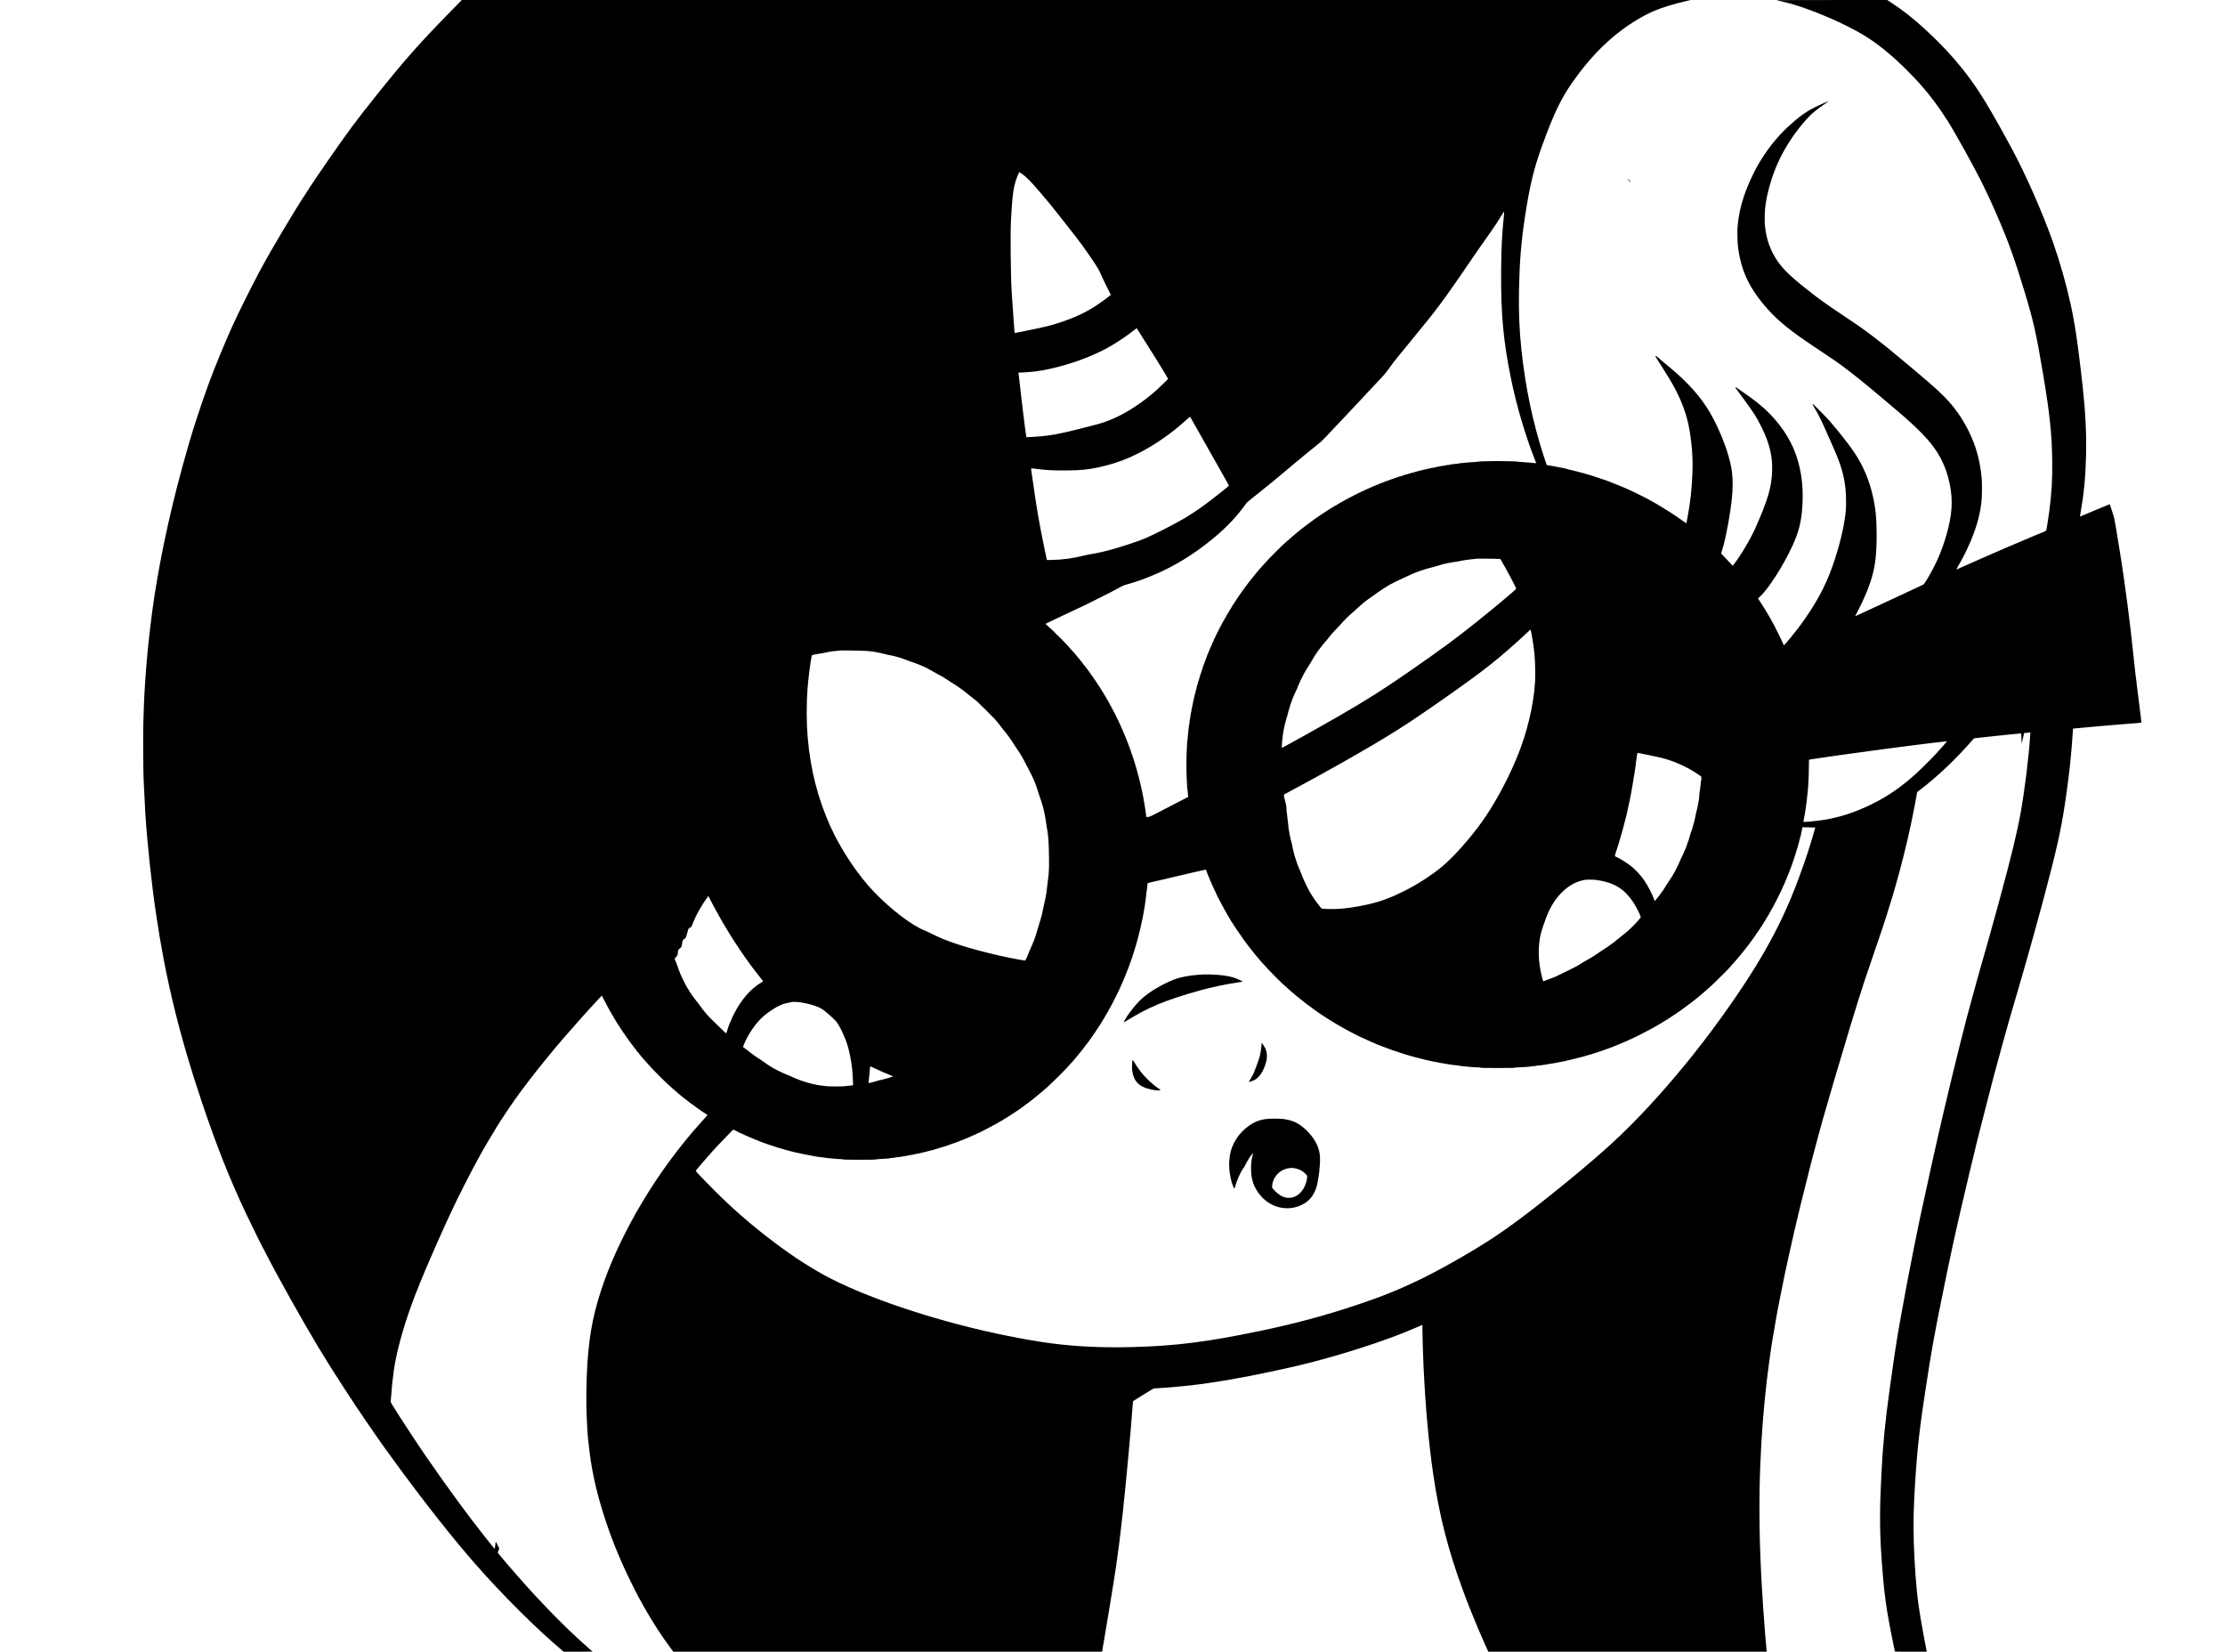 <?xml version="1.0" standalone="no"?>
<!DOCTYPE svg PUBLIC "-//W3C//DTD SVG 20010904//EN"
 "http://www.w3.org/TR/2001/REC-SVG-20010904/DTD/svg10.dtd">
<svg version="1.0" xmlns="http://www.w3.org/2000/svg"
 width="9700pt" height="7200pt" viewBox="0 0 9700 7200"
 preserveAspectRatio="xMidYMid meet">
<g transform="translate(0,7200) scale(0.1,-0.1)"
fill="#000000" stroke="none">
<path d="M19719 71578 c-1443 -1475 -2036 -2143 -3292 -3711 -889 -1109 -1260
-1609 -2138 -2877 -628 -906 -1040 -1533 -1479 -2250 -303 -495 -765 -1273
-1010 -1700 -390 -683 -654 -1179 -1079 -2030 -501 -1004 -712 -1469 -1134
-2490 -416 -1009 -677 -1726 -1086 -2990 -308 -951 -760 -2597 -1016 -3695
-250 -1073 -419 -1877 -554 -2645 -28 -157 -60 -334 -70 -395 -20 -110 -97
-574 -126 -757 -123 -783 -285 -2166 -350 -2993 -83 -1058 -104 -1461 -136
-2526 -14 -457 -7 -2082 11 -2489 16 -386 58 -1215 75 -1480 88 -1366 278
-3137 475 -4430 11 -74 25 -166 31 -205 65 -455 168 -1059 295 -1734 302
-1597 724 -3267 1254 -4956 15 -49 65 -209 111 -355 46 -146 172 -530 280
-855 640 -1917 1227 -3400 1947 -4920 258 -545 746 -1530 782 -1580 4 -5 38
-71 76 -145 450 -891 1609 -2964 2267 -4055 124 -207 431 -704 520 -845 23
-36 99 -157 171 -270 147 -233 287 -451 422 -657 51 -78 125 -192 166 -255
417 -646 1113 -1667 1648 -2418 353 -495 1202 -1644 1516 -2050 27 -36 104
-135 169 -220 1601 -2084 2734 -3387 4256 -4895 445 -441 652 -638 989 -945
328 -299 381 -346 634 -563 l229 -197 628 0 c346 0 629 2 629 4 0 2 -84 77
-187 167 -809 708 -1763 1661 -2684 2684 -536 595 -1259 1439 -1259 1470 0 7
15 49 34 93 l34 79 -78 156 c-89 178 -78 181 -101 -28 -7 -60 -15 -118 -18
-128 -7 -20 -26 2 -413 488 -738 927 -1676 2208 -2625 3585 -210 304 -910
1361 -1105 1670 -404 637 -399 629 -394 675 3 22 8 87 11 145 6 100 32 410 55
645 10 95 35 296 70 560 30 228 121 688 190 965 83 333 128 494 220 800 23 74
52 173 66 220 38 129 225 687 284 845 243 659 505 1302 890 2185 40 91 84 194
100 230 37 89 129 296 205 465 34 77 93 208 130 290 151 338 203 450 464 1010
270 578 851 1719 1131 2220 43 77 122 219 175 315 54 96 117 207 140 245 23
39 59 102 82 140 112 193 371 625 438 730 283 444 465 717 715 1075 357 512
989 1334 1475 1919 61 73 124 149 140 170 279 345 733 871 1400 1620 287 323
813 891 824 891 7 -1 41 -72 41 -87 0 -6 7 -16 15 -23 8 -7 15 -21 15 -31 0
-11 5 -19 10 -19 6 0 10 -9 10 -19 0 -11 5 -23 10 -26 6 -3 19 -26 30 -50 11
-24 24 -47 30 -50 5 -3 10 -15 10 -26 0 -10 5 -19 10 -19 6 0 10 -9 10 -20 0
-11 7 -23 15 -26 8 -4 15 -17 15 -30 0 -13 5 -24 10 -24 6 0 10 -6 10 -14 0
-8 6 -21 13 -28 19 -21 37 -56 37 -72 0 -8 7 -16 15 -20 8 -3 15 -13 15 -22 0
-10 11 -32 25 -50 14 -18 25 -40 25 -48 0 -9 5 -16 10 -16 6 0 10 -6 10 -14 0
-8 6 -21 13 -28 7 -7 21 -30 30 -50 10 -21 22 -38 27 -38 6 0 10 -7 10 -17 0
-9 11 -31 25 -49 14 -18 25 -40 25 -48 0 -9 3 -16 8 -16 4 0 16 -17 27 -37 11
-21 26 -44 32 -51 7 -7 13 -20 13 -28 0 -8 5 -14 10 -14 6 0 10 -7 10 -15 0
-8 4 -15 10 -15 5 0 12 -11 16 -25 3 -14 10 -25 15 -25 5 0 9 -7 9 -15 0 -8 4
-15 10 -15 5 0 12 -11 16 -25 3 -14 10 -25 15 -25 5 0 9 -7 9 -15 0 -8 4 -15
9 -15 5 0 13 -10 17 -22 3 -12 17 -33 30 -47 13 -14 24 -31 24 -37 0 -6 11
-23 25 -38 14 -15 25 -33 25 -40 0 -7 11 -25 25 -40 14 -15 25 -29 25 -32 0
-8 84 -129 93 -132 4 -2 7 -8 7 -13 0 -6 11 -22 25 -37 14 -15 25 -32 25 -38
0 -6 11 -23 25 -38 14 -15 25 -29 25 -32 0 -5 49 -73 60 -84 3 -3 17 -23 31
-45 15 -22 38 -53 53 -70 14 -16 29 -38 32 -47 3 -10 10 -18 15 -18 5 0 9 -5
9 -10 0 -6 11 -21 25 -34 14 -13 25 -26 25 -30 0 -11 51 -78 77 -102 13 -12
23 -26 23 -32 0 -5 7 -12 15 -16 8 -3 15 -11 15 -18 0 -7 16 -31 35 -53 19
-22 35 -43 35 -47 0 -5 7 -8 15 -8 8 0 15 -5 15 -11 0 -6 6 -17 13 -24 27 -31
37 -44 37 -51 0 -4 11 -17 25 -30 14 -13 25 -26 25 -29 0 -4 12 -19 28 -35 43
-46 66 -72 98 -114 16 -22 47 -59 69 -82 22 -23 67 -72 99 -108 32 -37 68 -77
80 -89 12 -13 57 -64 101 -113 83 -93 544 -556 656 -659 215 -198 261 -239
281 -254 13 -8 32 -25 43 -36 19 -20 116 -104 179 -156 16 -13 38 -32 48 -41
10 -10 20 -18 23 -18 3 0 25 -18 47 -40 23 -22 45 -40 49 -40 4 0 27 -18 50
-40 24 -22 47 -40 52 -40 4 0 25 -16 45 -35 20 -19 40 -35 44 -35 4 0 13 -6
20 -13 7 -7 33 -28 58 -47 25 -19 47 -37 50 -40 16 -17 161 -120 169 -120 5 0
11 -4 13 -9 2 -5 71 -57 153 -116 83 -58 158 -113 168 -121 9 -8 19 -14 21
-14 2 0 41 -25 86 -55 45 -30 84 -55 87 -55 2 0 11 -6 18 -13 25 -22 40 -32
67 -46 l27 -14 -42 -47 c-23 -25 -123 -136 -223 -247 -942 -1043 -1825 -2238
-2556 -3458 -243 -405 -358 -607 -546 -960 -642 -1204 -1103 -2303 -1417
-3380 -339 -1162 -482 -2297 -502 -3975 -6 -539 2 -886 32 -1460 25 -469 42
-652 106 -1165 124 -990 346 -1929 718 -3045 296 -887 653 -1747 1112 -2678
226 -459 327 -651 554 -1047 419 -730 719 -1193 1173 -1807 l94 -128 9347 0
9347 0 123 732 c67 403 145 861 171 1018 168 991 300 1838 390 2515 27 209 57
430 65 490 32 242 112 930 164 1415 141 1308 342 3500 417 4535 14 196 16 211
37 227 12 9 91 59 175 110 85 51 225 139 312 195 87 56 213 133 279 171 l122
69 112 7 c840 51 1469 114 2262 227 1058 150 2511 432 3870 750 1369 321 3134
860 4360 1331 284 109 646 257 898 366 l207 90 0 -166 c1 -317 25 -1121 50
-1667 82 -1744 229 -3374 425 -4705 260 -1761 636 -3236 1258 -4940 191 -521
168 -463 380 -995 183 -459 463 -1125 612 -1450 48 -104 101 -220 117 -257
l31 -68 6069 0 6069 0 -5 43 c-6 40 -23 236 -66 732 -38 443 -127 1747 -150
2195 -6 113 -17 331 -25 485 -82 1592 -95 3262 -35 4700 24 571 64 1282 95
1670 8 105 22 276 30 380 21 272 33 416 45 525 5 52 17 167 25 255 57 590 113
1076 180 1555 14 102 30 217 35 255 5 39 16 120 25 180 9 61 21 142 26 180 5
39 18 124 28 190 11 66 29 179 41 250 31 196 123 737 171 1000 11 61 27 148
35 194 41 233 191 988 304 1531 22 107 45 218 50 245 6 28 24 111 40 185 16
74 50 227 75 340 24 113 69 315 100 450 30 135 71 317 91 405 20 88 45 196 55
240 10 44 34 148 53 230 19 83 53 229 76 325 23 96 48 200 55 230 7 30 34 141
59 245 25 105 63 266 86 358 39 165 360 1442 418 1667 17 63 51 196 77 295 26
99 78 297 117 440 38 143 76 285 83 315 8 30 44 163 80 295 77 281 147 536
180 655 73 264 397 1379 475 1635 10 33 33 110 50 170 18 61 49 166 70 235 21
69 61 202 89 295 327 1097 463 1553 491 1645 16 52 62 201 101 330 131 431
199 653 255 830 209 658 309 962 519 1575 515 1506 591 1731 688 2035 77 239
271 862 295 950 5 19 53 184 105 365 253 874 463 1707 682 2703 66 298 285
1427 285 1466 0 2 44 36 98 77 752 562 1624 1391 2348 2230 l31 36 244 27
c134 15 282 31 329 36 132 15 455 50 560 60 52 5 163 17 245 25 327 34 646 65
666 65 15 0 17 -27 24 -227 l8 -228 23 105 c13 58 38 164 55 236 l31 131 77 6
c42 4 103 9 136 13 l60 6 -7 -108 c-60 -942 -241 -2410 -419 -3399 -155 -862
-410 -1913 -910 -3750 -66 -242 -126 -462 -134 -490 -21 -79 -271 -979 -331
-1195 -129 -454 -378 -1332 -514 -1810 -78 -273 -309 -1118 -390 -1425 -23
-88 -55 -207 -71 -265 -94 -348 -447 -1758 -635 -2540 -52 -216 -323 -1354
-365 -1530 -11 -47 -27 -112 -34 -145 -165 -684 -753 -3327 -989 -4440 -373
-1764 -891 -4507 -1060 -5615 -8 -52 -35 -228 -60 -390 -45 -294 -139 -951
-215 -1510 -204 -1485 -293 -2394 -361 -3690 -77 -1468 -78 -2464 -5 -3535
118 -1720 195 -2290 535 -3950 28 -137 53 -258 56 -267 5 -17 47 -18 699 -18
l693 0 -9 38 c-34 155 -207 1092 -268 1457 -133 793 -202 1480 -261 2585 -50
939 -53 1724 -10 2585 42 835 102 1668 165 2300 51 502 160 1357 245 1910 11
72 47 312 81 535 248 1653 384 2413 779 4340 50 245 120 587 155 760 66 326
207 992 270 1280 70 321 80 365 245 1090 39 170 90 392 183 785 25 105 66 280
92 390 25 110 59 254 75 320 16 66 81 341 144 610 212 897 419 1733 651 2620
46 176 140 543 210 815 70 272 137 533 150 580 13 47 39 148 60 225 46 174
202 747 294 1080 38 138 110 399 161 580 128 464 143 517 316 1110 86 292 178
609 206 705 27 96 90 312 140 480 152 520 174 595 277 960 206 730 208 737
368 1315 14 50 29 104 33 120 4 17 23 86 43 155 164 583 498 1840 656 2470
379 1511 511 2213 726 3880 72 558 141 1291 186 1977 l12 182 41 5 c23 3 70 8
106 11 36 3 164 14 285 25 121 11 297 27 390 35 94 8 190 17 215 20 25 3 126
12 225 20 99 8 257 22 350 30 158 14 409 34 850 70 99 8 254 19 345 26 91 6
168 14 171 18 4 3 -2 74 -12 156 -11 83 -28 222 -38 310 -11 88 -58 464 -105
835 -47 371 -99 799 -116 950 -35 306 -33 290 -89 825 -5 50 -16 151 -25 225
-8 74 -22 203 -31 285 -8 83 -20 186 -25 230 -5 44 -16 145 -25 225 -40 372
-206 1650 -296 2275 -126 880 -385 2466 -430 2639 -23 90 -181 566 -188 566
-4 0 -45 -16 -91 -36 -47 -19 -143 -59 -215 -89 -71 -29 -161 -67 -200 -83
-38 -16 -169 -71 -290 -122 -121 -51 -263 -110 -315 -132 -52 -22 -116 -48
-141 -58 l-45 -19 33 192 c144 829 211 1543 234 2472 22 926 -23 1862 -141
2945 -109 1003 -243 2061 -320 2525 -5 33 -19 119 -31 190 -35 225 -119 658
-183 950 -189 860 -477 1868 -769 2695 -462 1307 -1197 2972 -1809 4100 -23
41 -57 104 -76 140 -549 1017 -987 1773 -1325 2292 -642 983 -1407 1869 -2395
2771 -488 446 -903 773 -1386 1093 l-233 154 -2424 -1 c-1333 -1 -2415 -3
-2404 -6 416 -95 693 -169 985 -265 940 -308 2058 -806 2781 -1239 554 -331
1121 -776 1689 -1325 69 -66 147 -141 174 -165 75 -68 465 -477 615 -644 442
-495 819 -997 1212 -1617 326 -513 1124 -1949 1494 -2688 187 -374 475 -992
605 -1300 29 -69 83 -195 120 -280 432 -992 732 -1834 1148 -3210 390 -1288
514 -1848 826 -3725 269 -1616 358 -2481 372 -3630 11 -819 -25 -1411 -132
-2220 -52 -394 -121 -806 -136 -820 -7 -7 -47 -26 -88 -43 -65 -26 -151 -62
-450 -187 -30 -13 -93 -39 -140 -58 -47 -19 -213 -89 -370 -157 -157 -67 -321
-137 -365 -155 -44 -18 -116 -49 -160 -68 -310 -133 -517 -223 -625 -270 -69
-30 -251 -109 -405 -177 -154 -67 -318 -139 -365 -160 -47 -21 -184 -82 -305
-135 -227 -100 -435 -192 -564 -251 -41 -19 -76 -32 -78 -30 -3 2 22 48 55
103 408 678 770 1527 922 2166 111 465 144 756 144 1257 0 290 -3 378 -23 555
-78 729 -250 1332 -551 1940 -240 484 -517 901 -858 1287 -282 321 -589 602
-1432 1313 -91 77 -221 187 -290 245 -484 411 -1126 935 -1450 1184 -131 101
-494 374 -527 396 -11 8 -110 78 -220 156 -109 77 -439 301 -733 496 -589 391
-936 635 -1285 905 -847 654 -1251 1028 -1522 1408 -325 458 -524 1013 -574
1604 -16 195 -6 616 20 817 77 600 286 1321 551 1904 244 538 553 1040 949
1540 364 461 619 700 1065 999 109 73 195 135 193 138 -10 10 -380 -153 -608
-267 -406 -204 -748 -456 -1208 -890 -388 -365 -748 -805 -1077 -1315 -307
-474 -623 -1140 -810 -1705 -140 -421 -231 -863 -265 -1284 -17 -212 -7 -682
20 -896 128 -1032 499 -1814 1281 -2694 463 -522 1020 -973 2015 -1634 850
-564 1031 -689 1364 -940 405 -306 700 -542 1216 -971 285 -237 796 -667 1080
-910 896 -765 1393 -1279 1707 -1766 229 -356 396 -739 507 -1165 194 -748
193 -1365 -4 -2162 -196 -794 -482 -1498 -871 -2148 -170 -283 -191 -311 -259
-344 -33 -15 -438 -204 -900 -419 -462 -214 -1108 -515 -1435 -667 -327 -152
-597 -276 -598 -274 -2 1 23 51 56 111 159 288 351 699 485 1038 304 770 398
1328 398 2380 0 734 -43 1174 -167 1720 -161 704 -421 1314 -807 1895 -213
320 -703 942 -1106 1405 -98 112 -563 584 -659 670 -64 57 -71 34 -16 -55 77
-125 217 -378 279 -505 133 -273 171 -357 373 -815 50 -113 123 -277 162 -365
374 -833 506 -1266 581 -1895 26 -226 37 -701 20 -927 -49 -651 -265 -1566
-584 -2473 -319 -908 -755 -1702 -1447 -2635 -187 -253 -566 -713 -652 -793
l-25 -23 -13 33 c-13 32 -50 112 -112 248 -51 111 -230 469 -283 570 -104 192
-137 252 -156 283 -10 18 -22 39 -26 47 -4 8 -24 43 -45 78 -21 34 -38 65 -38
67 0 12 -258 428 -398 639 l-52 80 62 56 c386 344 1053 1387 1457 2278 230
507 334 883 391 1412 98 915 9 1779 -260 2532 -254 710 -718 1390 -1345 1971
-217 201 -585 488 -875 683 -25 17 -101 70 -170 119 -229 162 -240 169 -250
159 -6 -6 21 -50 76 -124 706 -950 845 -1161 1088 -1661 330 -678 463 -1238
442 -1864 -23 -711 -187 -1270 -723 -2475 -114 -255 -277 -564 -466 -880 -169
-283 -403 -633 -494 -738 l-38 -44 -152 164 c-83 89 -196 210 -251 267 l-100
103 13 42 c85 273 129 440 185 707 31 144 83 409 100 504 5 28 18 102 29 165
118 669 175 1184 175 1590 1 368 -26 612 -105 960 -29 124 -144 524 -168 580
-6 14 -33 90 -61 169 -162 459 -412 1007 -634 1391 -400 693 -969 1338 -1765
1998 -42 35 -150 125 -241 200 -91 75 -201 169 -246 208 -90 80 -132 110 -141
101 -12 -12 8 -55 65 -142 100 -152 358 -561 518 -823 437 -712 725 -1407 860
-2077 133 -660 191 -1376 165 -2030 -32 -783 -84 -1258 -215 -1970 -49 -263
-47 -257 -61 -251 -7 2 -64 42 -128 88 -182 131 -318 224 -552 378 -95 63
-544 340 -550 340 -3 0 -34 18 -70 40 -36 22 -68 40 -70 40 -3 0 -23 11 -45
25 -22 14 -80 46 -128 72 -48 26 -109 59 -137 75 -27 15 -165 85 -305 156
-236 118 -327 161 -500 240 -36 16 -90 41 -121 55 -31 14 -150 64 -265 112
-189 79 -252 104 -379 152 -22 9 -53 21 -70 28 -16 7 -50 20 -75 29 -25 8 -83
29 -130 46 -92 34 -471 160 -560 187 -30 9 -86 26 -125 38 -38 13 -99 30 -135
40 -36 9 -76 21 -90 26 -14 4 -61 18 -105 29 -44 12 -132 35 -195 52 -63 16
-131 34 -150 38 -80 19 -179 42 -235 56 -33 8 -72 17 -87 21 -16 3 -28 9 -28
13 0 4 -24 10 -53 13 -29 4 -89 15 -133 26 -43 11 -104 22 -134 26 -30 3 -64
10 -75 15 -11 5 -83 18 -160 30 -262 40 -280 43 -288 54 -4 6 -56 162 -117
346 -492 1508 -811 3029 -989 4715 -87 825 -121 1673 -101 2579 27 1261 94
2078 256 3146 211 1391 388 2126 755 3135 503 1387 818 2044 1327 2770 655
934 1355 1676 2122 2251 473 354 1002 667 1445 854 334 141 836 296 1350 415
l230 54 -26787 0 -26786 1 -413 -422z m24811 -7141 c202 -135 366 -300 811
-817 350 -407 484 -571 864 -1055 142 -181 295 -376 339 -431 491 -617 757
-979 1127 -1531 196 -293 220 -333 299 -508 48 -104 104 -228 125 -275 22 -47
105 -217 185 -378 l147 -293 -51 -43 c-127 -106 -326 -253 -536 -393 -480
-322 -994 -564 -1660 -781 -383 -125 -623 -184 -1355 -332 -302 -61 -560 -113
-572 -115 -16 -4 -23 -1 -23 10 0 8 -16 217 -35 463 -29 380 -69 958 -90 1297
-45 741 -63 2580 -31 3160 45 808 86 1231 146 1480 56 238 197 614 224 598 6
-4 45 -29 86 -56z m21031 -1869 c-81 -793 -110 -1354 -118 -2328 -16 -1929 95
-3128 448 -4834 234 -1133 628 -2454 1038 -3484 23 -56 41 -105 41 -108 0 -8
-139 2 -305 21 -77 9 -212 19 -300 23 -88 4 -167 11 -175 17 -17 11 -549 27
-890 27 -396 0 -876 -16 -891 -29 -10 -8 -70 -14 -169 -16 -85 -3 -220 -12
-300 -21 -80 -9 -193 -20 -253 -25 -59 -4 -113 -13 -119 -19 -7 -7 -46 -12
-99 -12 -48 0 -90 -4 -93 -9 -3 -4 -42 -11 -86 -13 -44 -3 -86 -10 -92 -16 -7
-7 -43 -12 -84 -12 -51 0 -77 -4 -88 -15 -10 -10 -35 -15 -80 -15 -36 0 -68
-4 -71 -10 -3 -5 -30 -10 -58 -10 -29 0 -65 -7 -81 -15 -15 -8 -52 -15 -81
-15 -33 0 -57 -5 -64 -14 -7 -8 -38 -17 -69 -19 -104 -10 -186 -25 -190 -36
-2 -6 -26 -11 -52 -11 -27 0 -51 -4 -55 -9 -3 -5 -30 -13 -60 -16 -31 -4 -58
-11 -61 -16 -3 -5 -24 -9 -48 -9 -23 0 -51 -7 -62 -15 -10 -8 -38 -15 -61 -15
-23 0 -45 -4 -48 -10 -3 -5 -18 -10 -33 -10 -15 0 -40 -7 -56 -15 -15 -8 -43
-15 -61 -15 -19 0 -40 -6 -47 -14 -8 -7 -32 -16 -54 -19 -72 -10 -139 -27
-142 -37 -2 -6 -21 -10 -42 -10 -21 0 -43 -6 -50 -15 -7 -8 -25 -15 -41 -15
-16 0 -37 -4 -47 -9 -9 -6 -34 -13 -54 -16 -21 -3 -38 -10 -38 -15 0 -6 -15
-10 -34 -10 -18 0 -39 -7 -46 -15 -7 -8 -27 -15 -46 -15 -18 0 -36 -4 -39 -10
-3 -5 -19 -10 -35 -10 -16 0 -35 -7 -44 -15 -8 -8 -27 -15 -43 -15 -15 0 -37
-7 -47 -15 -11 -8 -30 -15 -42 -15 -13 0 -26 -4 -29 -10 -3 -5 -16 -10 -29
-10 -12 0 -31 -7 -42 -15 -10 -8 -29 -15 -40 -15 -12 0 -35 -7 -50 -15 -16 -8
-37 -15 -46 -15 -10 0 -18 -4 -18 -10 0 -5 -13 -10 -29 -10 -16 0 -34 -7 -41
-15 -7 -8 -23 -15 -36 -15 -14 0 -32 -4 -42 -9 -48 -23 -90 -40 -114 -45 -16
-4 -28 -11 -28 -16 0 -6 -13 -10 -30 -10 -16 0 -30 -4 -30 -10 0 -5 -10 -10
-23 -10 -13 0 -32 -7 -43 -15 -10 -8 -29 -15 -42 -15 -12 0 -25 -7 -28 -15 -4
-8 -17 -15 -29 -15 -13 0 -27 -4 -30 -10 -3 -5 -17 -10 -30 -10 -13 0 -30 -7
-39 -15 -8 -8 -21 -15 -29 -15 -9 0 -30 -8 -49 -17 -60 -30 -68 -33 -82 -33
-7 0 -19 -7 -26 -15 -7 -8 -23 -15 -36 -15 -13 0 -24 -4 -24 -9 0 -5 -13 -12
-30 -16 -16 -4 -30 -11 -30 -16 0 -5 -11 -9 -24 -9 -13 0 -29 -7 -36 -15 -7
-8 -18 -15 -26 -15 -17 0 -88 -33 -92 -42 -2 -5 -15 -8 -28 -8 -14 0 -27 -7
-30 -15 -4 -8 -13 -15 -22 -15 -21 0 -92 -32 -92 -42 0 -4 -11 -8 -24 -8 -13
0 -26 -7 -30 -15 -3 -8 -14 -15 -25 -15 -11 0 -23 -4 -26 -10 -3 -5 -15 -10
-26 -10 -11 0 -22 -7 -25 -15 -4 -8 -17 -15 -30 -15 -14 0 -27 -7 -30 -15 -4
-8 -17 -15 -30 -15 -13 0 -24 -4 -24 -9 0 -5 -11 -12 -25 -15 -14 -4 -25 -11
-25 -16 0 -6 -6 -10 -14 -10 -17 0 -80 -32 -84 -42 -2 -5 -12 -8 -22 -8 -10 0
-22 -5 -25 -10 -4 -6 -29 -20 -56 -32 -27 -12 -49 -25 -49 -30 0 -4 -8 -8 -19
-8 -10 0 -24 -7 -31 -15 -7 -8 -21 -15 -31 -15 -11 0 -19 -4 -19 -10 0 -5 -6
-10 -14 -10 -7 0 -19 -7 -26 -15 -7 -8 -20 -15 -30 -15 -10 0 -20 -7 -24 -15
-3 -8 -15 -15 -26 -15 -11 0 -20 -4 -20 -9 0 -5 -11 -12 -25 -15 -14 -4 -25
-11 -25 -16 0 -6 -9 -10 -20 -10 -11 0 -20 -4 -20 -10 0 -5 -11 -12 -25 -16
-14 -3 -25 -10 -25 -14 0 -4 -11 -11 -25 -14 -14 -4 -25 -11 -25 -16 0 -6 -4
-10 -10 -10 -5 0 -39 -18 -75 -40 -36 -22 -70 -40 -75 -40 -6 0 -10 -4 -10
-10 0 -5 -6 -10 -14 -10 -8 0 -21 -6 -28 -12 -18 -16 -42 -32 -95 -59 -24 -13
-43 -26 -43 -31 0 -4 -6 -8 -14 -8 -8 0 -16 -7 -20 -15 -3 -8 -14 -15 -24 -15
-11 0 -31 -11 -46 -25 -15 -14 -34 -25 -42 -25 -8 0 -17 -7 -20 -15 -4 -8 -12
-15 -20 -15 -8 0 -14 -4 -14 -9 0 -5 -11 -12 -25 -15 -14 -4 -25 -11 -25 -16
0 -6 -7 -10 -15 -10 -8 0 -15 -4 -15 -9 0 -5 -10 -13 -22 -17 -12 -3 -33 -17
-47 -30 -14 -13 -30 -24 -36 -24 -6 0 -21 -10 -35 -23 -14 -13 -32 -26 -40
-30 -24 -11 -52 -30 -79 -54 -14 -13 -32 -23 -39 -23 -7 0 -15 -7 -18 -15 -4
-8 -12 -15 -20 -15 -8 0 -14 -4 -14 -10 0 -5 -6 -10 -13 -10 -7 0 -27 -13 -45
-30 -18 -16 -37 -30 -43 -30 -5 0 -9 -4 -9 -10 0 -5 -5 -10 -11 -10 -12 0 -92
-59 -97 -72 -2 -5 -8 -8 -14 -8 -11 0 -91 -60 -96 -72 -2 -5 -10 -8 -18 -8 -8
0 -14 -5 -14 -10 0 -6 -8 -14 -17 -17 -17 -7 -49 -32 -85 -65 -10 -10 -21 -18
-26 -18 -4 0 -19 -11 -34 -25 -15 -14 -30 -25 -33 -25 -3 0 -16 -11 -29 -25
-13 -14 -29 -25 -35 -25 -6 0 -14 -7 -17 -15 -4 -8 -10 -15 -15 -15 -5 0 -18
-8 -28 -17 -26 -24 -61 -53 -113 -94 -48 -38 -47 -36 -120 -101 -29 -26 -84
-73 -123 -105 -38 -32 -87 -75 -107 -95 -21 -21 -40 -38 -43 -38 -3 0 -18 -12
-34 -27 -15 -16 -54 -50 -86 -78 -31 -27 -89 -80 -128 -117 -38 -38 -74 -68
-78 -68 -5 0 -9 -7 -9 -15 0 -8 -4 -15 -10 -15 -14 0 -560 -550 -560 -564 0
-1 -30 -34 -67 -72 -76 -79 -153 -165 -153 -170 0 -2 -15 -18 -33 -36 -18 -18
-55 -60 -82 -93 -28 -33 -60 -69 -72 -81 -13 -12 -23 -24 -23 -28 0 -3 -8 -14
-17 -25 -67 -71 -93 -102 -93 -110 0 -5 -7 -11 -15 -15 -8 -3 -15 -12 -15 -20
0 -8 -6 -19 -13 -23 -16 -10 -97 -107 -97 -116 0 -3 -12 -19 -27 -35 -38 -40
-133 -161 -133 -170 0 -4 -18 -27 -40 -52 -22 -25 -40 -48 -40 -51 0 -4 -13
-22 -30 -40 -16 -19 -35 -45 -42 -58 -7 -14 -25 -38 -40 -55 -16 -17 -28 -36
-28 -42 0 -7 -6 -14 -13 -17 -8 -3 -22 -21 -31 -41 -9 -20 -21 -36 -26 -36 -6
0 -10 -7 -10 -15 0 -8 -3 -15 -8 -15 -4 0 -18 -18 -32 -40 -14 -22 -28 -40
-31 -40 -4 0 -9 -8 -13 -17 -6 -19 -27 -54 -37 -63 -5 -5 -74 -106 -94 -138
-5 -9 -16 -22 -22 -30 -7 -7 -13 -20 -13 -28 0 -8 -4 -14 -10 -14 -5 0 -10 -7
-10 -15 0 -8 -4 -15 -9 -15 -5 0 -13 -9 -16 -21 -4 -12 -16 -30 -26 -40 -11
-11 -24 -30 -30 -42 -13 -29 -29 -56 -56 -94 -13 -17 -23 -38 -23 -47 0 -9 -4
-16 -9 -16 -11 0 -101 -147 -101 -165 0 -8 -4 -15 -9 -15 -5 0 -19 -19 -30
-41 -12 -23 -28 -48 -36 -56 -8 -8 -15 -21 -15 -29 0 -8 -4 -14 -10 -14 -5 0
-10 -9 -10 -19 0 -11 -5 -23 -10 -26 -6 -3 -19 -25 -30 -48 -12 -23 -29 -55
-40 -72 -11 -16 -24 -40 -29 -52 -5 -11 -15 -24 -20 -28 -6 -3 -11 -15 -11
-26 0 -10 -4 -19 -9 -19 -5 0 -12 -11 -15 -25 -4 -14 -11 -25 -16 -25 -6 0
-10 -7 -10 -15 0 -8 -13 -36 -28 -62 -15 -26 -36 -64 -45 -83 -10 -19 -22 -42
-27 -50 -5 -8 -24 -46 -42 -85 -18 -38 -35 -72 -38 -75 -11 -10 -40 -72 -40
-85 0 -7 -7 -18 -15 -25 -8 -7 -15 -21 -15 -31 0 -11 -4 -19 -10 -19 -5 0 -10
-9 -10 -21 0 -11 -7 -27 -15 -35 -8 -9 -15 -24 -15 -35 0 -10 -4 -19 -10 -19
-5 0 -10 -4 -10 -10 0 -5 -13 -38 -30 -72 -16 -34 -30 -69 -30 -79 0 -9 -7
-19 -15 -23 -8 -3 -15 -14 -15 -25 0 -11 -4 -23 -10 -26 -5 -3 -10 -17 -10
-30 0 -13 -4 -27 -10 -30 -11 -7 -50 -92 -50 -110 0 -7 -7 -18 -15 -25 -8 -7
-15 -23 -15 -36 0 -12 -4 -26 -10 -29 -5 -3 -10 -17 -10 -30 0 -12 -7 -25 -15
-29 -8 -3 -15 -15 -15 -26 0 -11 -4 -28 -9 -38 -6 -9 -20 -39 -32 -67 -12 -27
-25 -58 -30 -67 -5 -10 -9 -26 -9 -35 0 -10 -7 -27 -15 -37 -8 -11 -15 -28
-15 -38 0 -10 -4 -26 -9 -36 -25 -45 -41 -87 -41 -104 0 -11 -7 -26 -15 -34
-8 -9 -15 -25 -15 -37 0 -12 -7 -31 -15 -41 -8 -11 -15 -32 -15 -48 0 -15 -4
-28 -10 -28 -5 0 -12 -16 -16 -35 -3 -19 -10 -38 -15 -41 -5 -3 -9 -18 -9 -33
0 -16 -7 -42 -15 -57 -8 -16 -15 -37 -15 -46 0 -9 -4 -19 -9 -22 -5 -3 -12
-22 -16 -42 -3 -20 -10 -44 -14 -53 -13 -25 -33 -84 -38 -111 -3 -14 -11 -39
-19 -57 -8 -17 -14 -43 -14 -57 0 -14 -4 -26 -10 -26 -5 0 -10 -17 -10 -39 0
-21 -6 -44 -14 -50 -8 -6 -16 -26 -19 -44 -7 -45 -28 -119 -39 -140 -10 -21
-27 -94 -35 -152 -3 -22 -12 -49 -19 -60 -8 -11 -14 -36 -14 -57 0 -20 -4 -39
-9 -42 -4 -3 -11 -26 -14 -51 -4 -24 -11 -53 -16 -62 -12 -21 -29 -96 -40
-168 -4 -27 -12 -60 -19 -72 -7 -12 -12 -40 -12 -62 0 -22 -4 -43 -10 -46 -5
-3 -10 -30 -10 -58 0 -30 -7 -60 -15 -71 -8 -11 -15 -41 -15 -67 0 -26 -7 -60
-15 -75 -8 -16 -15 -52 -15 -79 0 -28 -5 -56 -10 -61 -10 -10 -23 -92 -39
-239 -4 -38 -13 -80 -19 -92 -7 -12 -12 -55 -12 -95 0 -41 -4 -78 -9 -83 -6
-6 -15 -53 -20 -105 -6 -52 -18 -151 -26 -220 -9 -69 -19 -183 -23 -255 -4
-71 -12 -137 -17 -145 -5 -8 -13 -103 -17 -210 -5 -107 -12 -269 -17 -360 -12
-217 -12 -771 0 -985 6 -93 13 -255 17 -360 4 -104 11 -196 16 -204 5 -8 13
-76 17 -150 4 -75 11 -150 14 -166 l7 -31 -549 -283 c-301 -157 -588 -305
-638 -331 -438 -229 -479 -248 -553 -259 -40 -6 -77 -9 -82 -6 -5 3 -12 46
-16 95 -3 50 -11 93 -15 96 -5 3 -9 35 -9 72 0 37 -7 85 -15 107 -8 22 -14 63
-15 92 0 28 -4 55 -10 58 -5 3 -10 34 -10 68 -1 35 -7 73 -15 87 -8 14 -14 48
-15 77 0 28 -4 55 -10 58 -5 3 -10 30 -10 59 0 30 -6 60 -15 72 -8 11 -15 41
-15 71 0 28 -4 55 -10 58 -5 3 -10 25 -10 48 -1 23 -7 53 -15 67 -8 14 -14 44
-15 67 0 23 -4 45 -10 48 -5 3 -10 25 -10 49 0 23 -7 51 -15 62 -8 10 -15 38
-15 61 0 23 -4 45 -10 48 -5 3 -10 23 -10 44 0 20 -7 46 -15 57 -8 10 -15 36
-15 56 0 20 -4 39 -9 42 -4 3 -11 27 -14 53 -3 26 -10 49 -16 51 -6 2 -11 21
-11 42 0 21 -4 42 -10 45 -5 3 -10 21 -10 39 0 18 -7 41 -15 52 -8 10 -15 31
-15 47 0 15 -4 35 -9 45 -6 9 -13 34 -16 55 -3 20 -10 37 -15 37 -6 0 -10 12
-10 27 0 30 -16 85 -36 126 -8 16 -14 41 -14 57 0 16 -4 32 -10 35 -5 3 -10
14 -10 23 0 9 -7 30 -15 46 -8 15 -15 39 -15 52 0 12 -4 25 -9 28 -5 4 -12 24
-16 46 -4 22 -11 40 -16 40 -5 0 -9 11 -9 25 0 22 -16 68 -41 117 -5 10 -9 28
-9 40 0 13 -7 32 -15 42 -8 11 -15 30 -15 43 0 13 -4 23 -10 23 -5 0 -10 13
-10 29 0 16 -7 34 -15 41 -8 7 -15 23 -15 36 0 12 -4 26 -10 29 -5 3 -10 16
-10 29 0 12 -7 31 -15 42 -8 10 -15 29 -15 42 0 12 -4 22 -10 22 -5 0 -10 11
-10 24 0 14 -7 31 -15 40 -8 8 -15 26 -15 40 0 14 -4 26 -10 26 -5 0 -10 11
-10 24 0 13 -7 29 -15 36 -8 7 -15 23 -15 36 0 12 -4 26 -10 29 -5 3 -10 15
-10 25 0 10 -7 25 -15 34 -8 8 -15 24 -15 35 0 11 -4 23 -10 26 -5 3 -10 15
-10 25 0 10 -7 25 -15 34 -8 8 -15 21 -15 30 0 8 -11 36 -25 62 -14 26 -25 55
-25 65 0 11 -4 19 -10 19 -5 0 -10 9 -10 19 0 11 -7 26 -15 35 -8 8 -15 21
-15 29 0 8 -11 37 -25 64 -40 79 -105 223 -105 234 0 5 -4 9 -10 9 -5 0 -10 8
-10 19 0 10 -7 24 -15 31 -8 7 -15 18 -15 25 0 7 -15 44 -34 81 -19 38 -37 76
-40 84 -3 8 -15 29 -25 45 -11 17 -20 38 -20 48 -1 9 -8 17 -16 17 -9 0 -15 9
-15 25 0 14 -4 25 -10 25 -5 0 -10 8 -10 19 0 10 -7 24 -15 31 -8 7 -15 18
-15 25 0 17 -33 75 -42 75 -5 0 -8 9 -8 20 0 11 -4 20 -10 20 -5 0 -10 9 -10
20 0 11 -7 23 -15 26 -8 4 -15 14 -16 23 0 9 -9 30 -20 46 -10 17 -22 37 -26
45 -3 8 -9 17 -12 20 -4 3 -21 35 -40 73 -18 37 -37 67 -42 67 -5 0 -9 7 -9
16 0 9 -10 30 -22 47 -13 18 -28 42 -35 54 -28 54 -49 89 -60 101 -7 7 -13 20
-13 28 0 8 -4 14 -9 14 -5 0 -11 8 -15 18 -6 18 -27 53 -37 62 -3 3 -8 12 -12
20 -8 17 -30 53 -37 60 -10 10 -31 45 -36 63 -4 9 -10 17 -14 17 -4 0 -10 8
-14 18 -7 23 -35 65 -63 97 -7 7 -13 17 -13 21 0 4 -11 22 -25 40 -14 18 -25
37 -25 43 0 6 -4 11 -10 11 -5 0 -10 7 -10 15 0 8 -7 15 -15 15 -8 0 -15 8
-15 19 0 10 -10 29 -22 43 -13 13 -32 41 -43 61 -11 20 -23 37 -27 37 -5 0 -8
6 -8 14 0 8 -3 16 -7 18 -5 2 -21 23 -37 48 -16 25 -35 49 -43 53 -7 4 -13 13
-13 20 0 7 -11 24 -25 39 -14 15 -25 30 -25 33 0 3 -5 11 -10 18 -17 20 -68
90 -97 132 -15 22 -38 50 -50 62 -13 12 -23 27 -23 33 0 5 -3 10 -8 10 -4 0
-16 16 -26 35 -11 19 -23 35 -28 35 -4 0 -8 7 -8 15 0 8 -7 15 -15 15 -8 0
-15 5 -15 10 0 6 -11 23 -25 38 -14 15 -25 31 -25 36 0 5 -11 19 -25 32 -14
13 -25 26 -25 30 0 4 -11 17 -25 30 -14 13 -25 26 -25 29 0 4 -6 12 -12 20 -7
7 -24 28 -38 46 -14 19 -42 51 -62 72 -21 22 -38 43 -38 47 0 5 -3 10 -8 12
-4 2 -23 23 -42 48 -19 25 -45 55 -57 67 -13 12 -23 24 -23 27 0 3 -24 30 -52
60 -29 29 -60 62 -68 72 -24 29 -105 121 -184 208 -109 121 -454 466 -465 466
-6 0 -11 5 -11 11 0 11 -127 137 -178 177 -18 14 -64 55 -101 91 -37 36 -91
86 -120 110 l-52 44 39 22 c53 30 359 176 912 435 256 120 536 252 624 294 87
42 160 76 163 76 7 0 922 458 1078 540 235 123 457 241 525 280 46 27 111 50
225 80 405 106 997 328 1495 560 846 394 1674 939 2455 1614 447 386 852 825
1183 1282 82 113 97 128 251 250 287 226 519 412 765 613 131 108 255 210 276
226 21 17 102 85 181 151 257 217 340 287 584 490 241 201 466 387 540 448 22
18 119 97 215 176 185 152 335 273 469 379 45 36 154 144 244 240 89 97 257
275 372 396 116 122 316 333 445 470 129 137 271 288 316 335 45 47 121 128
170 181 138 150 473 508 624 669 75 80 179 190 231 246 52 55 168 179 259 275
91 96 192 213 225 259 62 88 163 226 306 415 83 110 404 507 505 624 27 31
178 217 269 331 81 101 197 244 261 320 83 100 244 298 533 655 281 348 606
786 1026 1385 273 389 376 539 758 1100 258 378 379 553 685 985 352 497 443
632 642 957 80 130 146 230 148 223 2 -8 -6 -106 -17 -217z m-15990 -4900 c7
-13 127 -203 267 -423 546 -856 1082 -1729 1082 -1762 0 -12 -245 -252 -441
-433 -639 -587 -1422 -1096 -2099 -1363 -329 -130 -441 -162 -1335 -386 -840
-211 -1230 -284 -1730 -326 -179 -15 -567 -37 -571 -32 -6 5 -113 820 -143
1087 -6 47 -37 319 -71 605 -33 286 -74 639 -90 785 -17 146 -33 281 -36 301
l-5 37 183 6 c409 16 775 64 1211 162 894 199 1804 533 2502 917 369 202 851
526 1184 795 35 29 68 52 72 52 5 0 14 -10 20 -22z m2463 -4098 c74 -129 245
-433 381 -675 300 -531 901 -1595 1054 -1865 61 -107 110 -198 108 -201 -2 -7
-210 -180 -317 -264 -603 -476 -857 -665 -1210 -897 -324 -214 -467 -298 -920
-541 -593 -317 -1110 -565 -1430 -683 -239 -89 -707 -243 -965 -319 -44 -13
-134 -39 -200 -58 -341 -100 -671 -174 -1085 -242 -52 -9 -156 -31 -230 -50
-446 -113 -871 -172 -1322 -182 l-256 -6 -11 39 c-15 60 -125 588 -202 979
-139 698 -227 1216 -340 1997 -16 117 -48 335 -70 483 -21 149 -47 321 -56
383 -9 62 -14 115 -11 117 3 3 72 -4 154 -15 489 -65 824 -84 1404 -77 623 7
911 35 1370 133 942 201 1748 547 2635 1132 429 283 809 580 1200 936 145 133
161 145 173 129 7 -10 73 -124 146 -253z m13141 -5929 l230 -6 39 -65 c223
-370 662 -1199 654 -1235 -8 -36 -836 -731 -1614 -1357 -995 -800 -1595 -1242
-3104 -2289 -1039 -721 -1817 -1213 -2965 -1876 -429 -248 -961 -550 -1455
-825 -426 -238 -1039 -575 -1065 -584 -15 -6 -16 4 -11 112 16 301 56 589 121
869 19 82 44 179 55 215 42 131 80 269 110 390 17 66 69 244 81 275 4 11 17
47 28 80 11 33 30 85 41 115 12 30 24 64 27 75 3 11 9 25 13 30 3 6 15 33 25
60 17 46 42 103 139 307 20 42 36 80 36 84 0 3 6 20 14 37 7 18 24 57 36 87
54 133 170 374 244 507 88 158 99 177 219 358 22 33 52 83 67 110 57 104 74
133 133 228 34 54 67 106 72 115 74 125 307 427 476 617 15 17 62 75 104 130
103 133 182 222 340 385 72 74 148 155 170 180 146 171 336 359 540 535 38 33
106 94 150 135 44 41 118 109 164 150 46 41 89 80 95 85 6 6 31 26 56 45 25
19 47 37 50 40 10 13 221 167 299 220 45 30 164 114 264 186 165 118 391 265
522 339 101 57 412 213 490 244 44 18 157 70 250 116 94 46 222 104 285 130
63 26 124 51 135 56 65 29 357 127 470 157 22 6 65 18 95 26 30 8 87 22 125
32 39 9 104 27 145 40 258 82 458 133 670 169 52 9 118 20 145 25 28 5 77 12
110 15 33 3 76 10 95 15 144 36 447 82 660 100 74 7 142 13 150 15 26 5 536 3
775 -4z m1580 -3212 c62 -304 111 -638 146 -1009 27 -276 37 -873 20 -1151
-63 -1038 -362 -2269 -811 -3339 -421 -1003 -970 -2008 -1513 -2767 -507 -710
-1233 -1525 -1717 -1929 -460 -383 -1087 -788 -1679 -1084 -572 -285 -1024
-452 -1566 -575 -531 -120 -1025 -190 -1435 -201 -193 -6 -547 7 -580 21 -8 4
-60 64 -115 135 -55 71 -108 140 -118 152 -17 21 -113 160 -147 213 -19 29
-122 194 -135 217 -74 125 -208 397 -270 544 -31 76 -63 153 -70 169 -7 17
-20 52 -29 78 -9 27 -25 67 -37 90 -19 41 -95 222 -126 302 -8 22 -19 49 -24
60 -14 36 -87 258 -104 320 -9 33 -23 83 -30 110 -18 65 -40 156 -54 225 -6
30 -18 91 -26 135 -9 44 -22 100 -29 125 -29 97 -45 164 -80 335 -41 198 -53
284 -81 580 -9 88 -22 203 -29 255 -22 147 -36 289 -36 360 0 36 -5 83 -11
105 -6 22 -14 56 -19 75 -4 19 -20 82 -34 140 -42 172 -46 189 -46 218 0 25
15 35 208 136 567 298 1611 871 2264 1242 2089 1187 2774 1616 4503 2828 878
615 1525 1086 1915 1395 63 50 142 112 175 138 376 295 1051 883 1470 1278
166 157 219 205 222 201 2 -1 14 -58 28 -127z m-29340 -790 c338 -9 457 -17
610 -38 142 -20 313 -54 490 -98 77 -19 151 -37 165 -40 194 -38 279 -56 375
-82 149 -40 252 -71 300 -91 11 -5 47 -18 80 -29 51 -17 128 -46 210 -80 11
-5 72 -25 135 -46 183 -59 489 -185 640 -264 110 -58 205 -111 250 -139 30
-19 98 -57 150 -85 143 -75 220 -117 276 -151 27 -17 58 -35 67 -41 51 -30
181 -115 237 -155 71 -49 86 -59 142 -89 102 -56 537 -362 568 -401 7 -9 122
-102 154 -125 53 -38 260 -199 276 -215 3 -3 43 -39 90 -80 82 -72 627 -614
720 -716 25 -27 72 -80 104 -119 32 -38 67 -81 78 -93 11 -13 66 -85 123 -160
57 -76 116 -150 131 -167 110 -124 274 -353 433 -605 40 -63 108 -167 152
-230 128 -184 222 -345 339 -580 40 -80 92 -179 115 -220 85 -150 226 -442
276 -574 11 -28 24 -60 28 -71 25 -55 96 -263 140 -410 16 -55 44 -138 61
-185 48 -129 89 -258 125 -390 9 -36 21 -76 25 -90 5 -14 16 -59 25 -100 9
-41 20 -93 25 -115 22 -96 42 -218 81 -475 10 -74 26 -171 35 -215 45 -233 65
-457 76 -845 21 -716 15 -1011 -27 -1310 -22 -155 -34 -253 -45 -370 -23 -240
-65 -490 -120 -710 -20 -80 -40 -169 -50 -230 -7 -36 -18 -94 -26 -130 -8 -36
-20 -87 -26 -115 -6 -27 -16 -70 -23 -95 -7 -25 -17 -63 -23 -85 -6 -22 -36
-119 -66 -215 -49 -154 -66 -211 -92 -310 -26 -102 -118 -384 -144 -445 -5
-11 -29 -69 -53 -130 -25 -60 -61 -146 -82 -190 -54 -115 -105 -235 -105 -246
0 -5 -11 -32 -25 -61 -14 -28 -25 -55 -25 -59 0 -5 -20 -51 -45 -104 -41 -88
-46 -95 -73 -95 -16 0 -139 20 -273 45 -921 168 -2027 449 -2759 700 -442 152
-656 239 -960 392 -140 71 -300 146 -355 167 -563 217 -1494 926 -2235 1701
-704 737 -1433 1833 -1888 2840 -552 1221 -872 2480 -992 3895 -54 649 -56
1435 -4 2135 30 406 120 1114 180 1407 6 30 21 36 149 61 152 30 190 36 245
42 30 3 71 10 90 15 38 9 153 33 240 50 107 20 247 39 375 50 72 7 137 13 145
15 33 6 465 3 785 -6z m47458 -3963 c-11 -19 -236 -275 -422 -480 -217 -239
-762 -782 -971 -967 -625 -555 -1172 -931 -1840 -1265 -745 -373 -1485 -612
-2224 -719 -177 -26 -672 -75 -754 -75 -42 0 -43 1 -38 28 3 15 12 68 21 117
9 50 23 124 30 165 8 41 21 125 30 185 9 61 20 135 25 165 5 30 12 78 15 105
3 28 10 79 15 115 9 63 28 241 50 460 29 296 48 734 49 1122 1 136 4 249 9
252 4 2 41 9 82 15 41 6 152 22 245 36 196 29 632 93 720 105 33 5 186 27 340
49 519 74 853 120 1540 211 83 11 182 24 220 30 39 5 295 39 570 75 275 35
536 69 580 75 44 6 112 15 150 20 386 51 1068 133 1280 155 145 15 275 30 283
34 2 0 -1 -5 -5 -13z m-13327 -522 c76 -14 195 -39 264 -55 69 -16 207 -45
308 -65 465 -88 843 -213 1262 -416 275 -133 453 -236 683 -396 l107 -75 0
-98 c0 -69 -4 -99 -12 -101 -9 -3 -14 -38 -16 -114 -2 -60 -8 -113 -13 -119
-5 -5 -9 -41 -9 -80 0 -43 -5 -76 -12 -83 -8 -8 -16 -61 -20 -140 -11 -195
-23 -304 -36 -335 -7 -16 -12 -48 -12 -71 0 -24 -7 -60 -15 -79 -8 -20 -15
-54 -15 -76 0 -22 -4 -42 -9 -45 -5 -3 -12 -33 -16 -66 -4 -33 -11 -63 -16
-66 -5 -3 -9 -20 -9 -38 0 -19 -7 -47 -15 -62 -8 -16 -15 -46 -15 -66 0 -20
-4 -40 -10 -43 -5 -3 -10 -26 -10 -51 0 -25 -7 -61 -15 -81 -8 -19 -15 -48
-15 -63 0 -15 -7 -44 -15 -63 -8 -20 -15 -50 -15 -66 0 -16 -4 -32 -9 -35 -5
-3 -12 -26 -15 -51 -4 -24 -11 -47 -17 -50 -5 -4 -9 -19 -9 -34 0 -16 -7 -42
-15 -57 -8 -16 -15 -38 -15 -50 0 -11 -3 -24 -6 -27 -13 -12 -73 -191 -97
-289 -7 -25 -15 -50 -20 -54 -4 -4 -7 -20 -7 -35 0 -15 -6 -40 -14 -56 -8 -15
-28 -71 -45 -123 -35 -112 -50 -154 -67 -195 -6 -16 -17 -43 -24 -60 -6 -16
-18 -43 -26 -58 -8 -16 -14 -33 -14 -38 0 -8 -34 -84 -98 -219 -10 -19 -26
-51 -38 -70 -11 -19 -35 -71 -53 -115 -19 -44 -44 -104 -57 -133 -13 -29 -24
-55 -24 -58 0 -6 -131 -269 -157 -314 -41 -73 -99 -174 -122 -213 -13 -23 -70
-109 -126 -192 -56 -82 -113 -169 -126 -192 -13 -23 -48 -79 -77 -125 -29 -46
-58 -92 -65 -103 -7 -10 -18 -26 -25 -34 -8 -8 -25 -32 -39 -54 -14 -22 -36
-52 -49 -66 -13 -14 -24 -29 -24 -33 0 -4 -42 -58 -93 -120 -50 -62 -102 -126
-114 -142 -21 -26 -23 -27 -29 -10 -91 259 -271 615 -435 860 -152 227 -390
489 -589 648 -171 136 -557 374 -677 418 -18 7 -33 18 -33 25 0 22 48 178 101
332 28 80 72 225 99 321 26 96 70 247 98 335 27 88 66 232 87 320 21 88 57
228 81 311 37 131 67 263 128 564 9 41 29 131 46 200 16 69 41 195 55 280 14
85 41 236 60 335 19 99 42 234 50 300 9 66 29 192 45 280 30 160 54 328 65
460 4 39 17 135 30 215 13 80 26 166 30 193 4 28 11 47 19 47 7 0 75 -12 152
-26z m7445 -3224 l148 0 -20 -72 c-50 -183 -167 -574 -236 -788 -41 -129 -87
-271 -100 -315 -48 -152 -265 -769 -375 -1064 -421 -1130 -869 -2090 -1456
-3121 -484 -851 -1126 -1835 -1864 -2860 -306 -426 -603 -826 -828 -1115 -259
-335 -355 -457 -494 -630 -1196 -1494 -2427 -2831 -3536 -3841 -241 -220 -516
-463 -740 -655 -555 -474 -646 -550 -1125 -943 -154 -126 -316 -259 -360 -295
-82 -67 -606 -486 -776 -620 -802 -633 -1458 -1117 -2044 -1508 -887 -592
-2252 -1376 -3210 -1843 -942 -461 -1701 -768 -2785 -1130 -1449 -485 -2752
-835 -4275 -1151 -2305 -478 -3647 -648 -5520 -699 -1462 -40 -2808 36 -4000
225 -745 118 -1208 205 -1940 361 -2868 615 -5817 1616 -7542 2560 -531 291
-1103 653 -1668 1058 -1103 789 -2105 1633 -3046 2567 -382 379 -869 888 -869
907 0 13 233 291 479 572 324 371 611 678 991 1063 l165 167 40 -19 c22 -10
85 -40 140 -66 55 -26 102 -52 103 -56 2 -5 10 -9 18 -9 8 0 22 -4 32 -9 15
-9 89 -43 217 -101 22 -10 74 -32 115 -50 41 -17 94 -40 117 -51 24 -10 46
-19 50 -19 3 0 34 -13 67 -29 34 -16 72 -32 86 -36 14 -4 45 -16 70 -27 25
-11 59 -25 75 -32 17 -7 55 -21 85 -31 30 -10 59 -22 64 -26 6 -5 17 -9 25 -9
9 0 27 -6 41 -13 14 -7 52 -21 85 -31 33 -10 65 -22 70 -26 6 -3 39 -15 75
-25 36 -10 70 -22 75 -26 6 -4 26 -10 45 -14 19 -4 41 -11 50 -16 8 -4 62 -22
120 -39 58 -17 114 -35 125 -40 11 -5 52 -16 90 -25 39 -9 77 -20 85 -25 9 -4
31 -11 50 -15 19 -4 41 -11 50 -15 8 -4 40 -13 70 -20 30 -6 78 -18 105 -25
28 -8 75 -21 105 -29 106 -29 241 -59 475 -106 61 -12 119 -26 130 -30 11 -4
74 -16 140 -25 66 -10 129 -21 140 -26 11 -4 49 -11 85 -15 36 -3 70 -10 75
-14 6 -4 39 -10 75 -14 136 -14 295 -34 295 -36 0 -12 624 -70 756 -70 38 0
70 -5 77 -12 17 -17 1357 -19 1393 -2 21 10 217 25 547 41 45 3 82 8 82 13 0
4 51 11 113 15 61 4 117 11 122 15 6 4 44 10 85 14 120 10 244 27 260 36 9 4
49 11 90 14 41 4 84 11 95 16 23 10 196 40 232 40 13 0 31 4 41 10 9 5 42 13
72 18 102 17 275 54 295 62 11 5 58 16 105 25 47 9 92 20 100 25 9 4 36 11 60
15 24 4 51 11 60 16 20 10 144 39 170 39 11 0 20 4 20 9 0 5 20 12 45 15 25 4
57 14 72 21 15 8 53 19 83 25 30 6 69 18 87 26 17 8 37 14 45 14 8 0 18 4 24
8 5 5 45 17 89 27 44 10 82 21 85 24 3 4 52 22 110 41 58 19 110 37 115 41 6
3 40 14 78 25 37 10 67 22 67 25 0 4 17 10 38 14 20 4 42 10 47 14 6 4 33 15
60 25 28 10 59 21 70 26 11 5 41 18 67 29 26 12 52 21 58 21 5 0 29 9 53 19
119 54 159 71 184 77 16 4 30 10 33 14 3 4 41 21 85 39 84 34 138 58 270 121
115 55 152 70 164 70 6 0 11 3 11 8 0 4 21 16 48 26 26 11 49 22 52 25 3 4 41
25 85 47 44 22 141 73 215 112 74 39 160 83 190 99 30 15 57 30 60 33 3 3 25
16 50 29 25 13 68 38 96 56 27 19 68 42 90 52 21 10 45 24 52 31 7 6 19 12 26
12 8 0 20 7 27 17 8 9 28 22 44 30 17 7 42 21 56 31 50 33 125 80 188 119 35
21 75 48 90 59 14 12 52 36 83 54 32 17 61 36 64 42 3 5 16 14 27 19 12 5 40
23 62 39 22 17 72 51 110 77 39 26 84 57 100 70 46 36 48 37 85 63 19 13 53
39 74 57 22 18 43 33 48 33 5 0 19 9 31 21 12 12 38 32 57 45 19 13 58 42 85
64 28 22 74 59 104 83 126 99 245 196 292 238 15 13 42 35 60 49 18 14 40 32
48 41 9 9 43 39 76 66 33 27 76 65 96 84 20 19 98 90 173 159 170 156 624 605
691 684 28 33 84 96 125 140 42 45 96 103 120 130 25 27 52 57 61 67 9 9 36
41 59 70 23 30 66 81 95 114 29 33 81 96 115 140 35 44 76 93 91 109 16 15 29
32 29 36 0 5 24 38 53 74 28 36 75 95 102 131 28 36 65 84 84 108 19 23 49 65
68 92 18 28 52 75 74 105 50 67 107 151 135 196 11 19 30 44 41 56 11 13 22
28 24 33 2 6 26 44 53 85 27 41 70 107 95 145 25 39 49 72 52 75 3 3 14 21 24
40 10 19 21 37 24 40 3 3 15 22 26 43 11 20 23 37 26 37 4 0 9 10 13 23 3 12
13 31 23 42 10 11 24 31 30 45 7 14 31 54 52 90 22 36 59 99 82 140 23 41 45
77 49 80 3 3 14 25 25 50 10 25 24 52 31 60 7 8 31 51 54 95 23 44 46 85 50
90 5 6 82 157 172 336 143 286 184 372 246 519 8 19 25 58 37 85 64 139 74
162 80 185 4 14 20 52 35 85 15 33 31 71 35 85 4 14 15 43 25 65 26 55 59 139
94 235 9 25 21 54 26 65 5 11 14 38 20 60 7 22 18 54 25 70 7 17 21 55 30 85
10 30 21 60 25 65 4 6 15 37 25 70 10 33 22 67 26 75 4 8 15 44 24 80 10 36
20 70 24 75 4 6 16 42 26 80 10 39 21 75 25 80 4 6 15 43 25 83 9 40 21 75 26
78 5 3 9 16 9 28 0 24 26 119 40 146 4 8 15 51 25 95 9 44 21 89 26 100 8 20
26 90 74 290 13 55 28 118 34 140 18 69 73 324 96 450 13 66 28 145 34 175 10
49 22 121 52 305 32 202 78 562 79 620 0 23 4 45 9 50 4 6 13 78 20 160 6 83
14 159 17 171 6 23 -18 17 719 184 274 63 788 183 1285 302 201 48 516 118
529 118 11 0 29 -38 56 -115 9 -27 23 -64 31 -82 8 -17 14 -36 14 -41 0 -6 11
-32 24 -59 35 -71 74 -164 81 -195 4 -16 11 -28 15 -28 4 0 11 -12 15 -27 3
-15 17 -50 30 -78 78 -168 95 -206 95 -211 0 -4 38 -84 85 -179 47 -95 85
-178 85 -184 0 -6 4 -11 9 -11 5 0 12 -12 16 -27 3 -15 10 -30 13 -33 4 -3 36
-61 71 -130 99 -195 115 -225 124 -228 4 -2 7 -9 7 -16 0 -10 57 -114 111
-201 10 -16 28 -50 41 -75 12 -25 41 -74 63 -110 76 -121 115 -188 115 -199 0
-6 3 -11 8 -11 4 -1 25 -30 47 -66 22 -36 55 -88 73 -116 17 -27 32 -53 32
-57 0 -4 11 -18 25 -31 14 -13 25 -29 25 -35 0 -6 7 -20 15 -30 9 -11 35 -48
58 -82 112 -167 162 -239 175 -252 8 -8 25 -33 39 -55 14 -23 29 -43 33 -46 4
-3 15 -22 25 -42 9 -21 21 -38 25 -38 5 0 18 -16 31 -36 12 -20 31 -46 41 -58
35 -39 104 -131 123 -163 11 -18 22 -33 26 -33 4 0 17 -17 30 -37 12 -21 36
-52 53 -68 17 -17 44 -49 59 -73 15 -24 39 -53 53 -65 14 -12 32 -33 39 -47 8
-14 27 -39 42 -55 15 -17 46 -53 68 -80 22 -27 47 -57 55 -65 27 -28 84 -95
119 -139 19 -23 51 -59 70 -79 20 -20 54 -57 75 -82 184 -214 842 -872 941
-940 23 -16 55 -45 151 -137 34 -33 79 -72 100 -88 22 -16 46 -36 55 -44 9 -9
40 -36 69 -61 29 -25 61 -53 71 -62 11 -10 22 -18 27 -18 4 0 39 -30 77 -65
39 -36 75 -65 81 -65 6 0 30 -18 54 -40 24 -22 45 -40 47 -40 8 0 77 -55 117
-92 21 -21 44 -38 50 -38 6 0 31 -18 56 -40 25 -22 50 -40 55 -40 6 0 25 -13
42 -29 18 -16 87 -68 155 -117 68 -48 139 -99 158 -113 19 -14 42 -30 52 -36
9 -5 42 -28 74 -50 31 -22 64 -44 73 -50 9 -5 76 -49 149 -97 73 -49 134 -88
137 -88 2 0 30 -17 62 -39 32 -21 68 -41 81 -45 12 -4 22 -11 22 -15 0 -4 24
-21 53 -36 28 -16 98 -57 155 -92 56 -35 106 -63 110 -63 4 -1 43 -23 87 -50
44 -27 100 -59 125 -71 25 -13 62 -33 82 -46 21 -12 135 -73 255 -134 120 -61
223 -114 228 -118 6 -4 26 -14 45 -21 19 -7 42 -19 50 -25 8 -7 51 -27 94 -45
44 -17 87 -36 95 -41 41 -22 252 -118 296 -135 28 -10 80 -33 118 -51 37 -18
73 -33 80 -33 7 0 22 -7 33 -15 10 -8 26 -15 34 -15 8 0 38 -12 65 -25 28 -14
55 -25 60 -25 6 0 22 -6 37 -14 14 -8 43 -19 65 -26 21 -7 52 -18 68 -25 50
-22 158 -62 185 -70 14 -3 34 -10 45 -15 67 -29 96 -40 145 -55 30 -9 64 -20
75 -25 31 -14 248 -85 365 -120 58 -17 112 -35 120 -39 8 -4 49 -16 90 -26 41
-10 80 -21 85 -25 6 -4 27 -11 49 -14 21 -4 46 -11 55 -16 9 -5 50 -16 91 -25
41 -9 84 -21 95 -26 22 -9 60 -19 200 -50 50 -11 99 -24 110 -29 22 -9 164
-42 265 -61 36 -6 70 -15 75 -19 6 -4 35 -10 65 -14 30 -4 91 -16 135 -26 44
-10 107 -21 140 -25 33 -4 65 -11 70 -15 6 -4 71 -15 145 -25 74 -9 144 -21
155 -26 31 -13 332 -54 465 -64 47 -4 94 -10 105 -15 37 -16 634 -68 790 -69
59 -1 95 -5 103 -13 10 -10 175 -13 757 -13 582 0 747 3 756 13 8 7 42 12 94
12 117 0 557 30 580 40 11 5 71 12 133 16 62 3 115 10 118 15 3 5 22 9 42 9
54 0 314 31 337 40 11 4 56 13 100 18 44 6 105 15 135 21 30 5 96 15 145 22
50 6 94 15 100 20 5 5 20 9 35 9 26 0 333 58 360 68 8 3 62 16 120 28 152 33
203 45 220 51 8 4 60 16 115 29 128 29 185 44 210 54 11 5 54 16 95 25 41 9
82 20 90 24 9 5 31 12 50 16 19 4 41 11 50 16 8 4 49 16 90 25 41 9 82 21 90
25 8 4 62 22 120 39 58 17 114 35 125 40 11 4 65 22 120 39 55 18 109 36 120
41 11 5 45 16 75 26 30 9 59 20 65 25 5 5 15 9 23 9 8 0 28 6 45 14 18 8 56
22 86 31 29 10 65 24 80 31 14 8 33 14 42 14 8 0 19 4 25 9 5 4 32 16 59 26
28 10 73 28 101 40 27 13 72 30 99 40 27 9 54 20 60 24 5 5 44 21 85 36 41 15
86 34 100 41 25 13 84 39 200 89 36 15 108 48 160 72 115 54 118 56 155 75 17
9 138 70 270 136 132 66 267 136 300 156 33 20 63 36 67 36 4 0 64 33 133 73
70 39 155 88 190 107 34 19 69 40 77 47 7 6 25 17 38 22 31 14 57 30 93 59 16
12 33 22 38 22 5 0 22 8 37 19 15 10 59 38 97 61 39 24 81 50 94 59 13 9 59
39 102 66 110 71 428 287 478 326 14 11 121 90 236 175 116 86 217 162 225
170 13 12 130 104 221 174 18 14 37 30 43 35 6 6 52 44 101 85 50 40 115 96
145 124 31 28 87 77 125 110 39 32 102 88 140 125 39 36 118 110 175 163 180
166 617 607 666 670 11 14 59 68 107 120 47 51 123 136 167 188 45 52 102 119
128 149 26 29 54 64 62 77 9 12 31 40 50 61 36 39 119 142 180 223 19 25 37
47 40 50 3 3 17 21 32 42 15 20 33 42 40 50 7 7 29 36 48 63 19 28 40 56 47
63 7 7 13 17 13 21 0 5 12 21 26 36 14 15 36 44 49 64 13 20 47 68 74 106 55
77 180 257 196 283 6 9 31 45 56 81 25 36 70 105 100 154 30 48 66 106 81 130
15 23 31 49 35 57 3 8 17 29 29 45 13 17 31 48 41 70 16 35 69 121 83 135 3 3
15 25 28 50 12 25 36 68 53 95 33 53 64 109 119 215 19 36 39 72 46 80 12 15
195 377 275 545 24 50 46 92 50 95 3 3 14 28 24 55 10 28 21 55 25 60 4 6 15
33 25 60 10 28 23 57 30 65 6 8 18 31 25 50 7 19 24 59 37 88 12 29 23 55 23
58 0 3 6 20 14 37 8 18 28 63 45 100 17 38 31 73 31 79 0 5 6 22 14 36 8 15
27 61 42 102 15 41 35 93 44 115 10 22 24 58 31 80 7 22 17 44 21 49 4 6 8 16
8 24 0 8 6 28 14 45 8 18 22 57 31 87 9 30 23 69 31 87 8 17 14 38 14 46 0 9
5 19 10 22 6 3 10 15 10 27 0 11 6 34 14 51 7 18 21 59 31 92 9 33 20 69 25
80 4 11 16 52 25 90 10 39 22 75 27 81 4 6 17 47 28 90 11 44 24 88 29 99 5
11 18 61 30 110 12 50 29 115 37 145 9 30 20 73 25 95 5 22 13 49 18 60 6 11
12 34 14 50 13 82 30 161 38 170 4 6 10 42 13 81 9 115 -2 108 154 100 74 -3
202 -6 283 -6z m-9296 -2304 c442 -77 754 -203 1023 -413 289 -225 577 -627
763 -1061 27 -63 49 -121 49 -129 0 -9 -14 -32 -30 -52 -140 -167 -191 -223
-310 -341 -74 -74 -165 -160 -200 -190 -35 -30 -82 -71 -104 -91 -23 -20 -90
-73 -151 -119 -94 -72 -218 -172 -235 -190 -52 -56 -410 -316 -586 -425 -74
-46 -154 -97 -177 -115 -180 -133 -362 -247 -577 -363 -41 -22 -82 -45 -90
-52 -23 -18 -218 -138 -285 -175 -33 -18 -74 -41 -90 -50 -83 -46 -743 -372
-830 -410 -27 -11 -59 -25 -70 -30 -11 -4 -56 -22 -100 -40 -44 -17 -89 -35
-100 -40 -11 -5 -42 -16 -70 -25 -27 -9 -58 -21 -67 -26 -10 -5 -23 -9 -29 -9
-12 0 -69 -24 -112 -47 -19 -10 -32 -12 -39 -5 -25 25 -122 454 -157 697 -67
461 -43 1014 60 1410 34 132 162 512 229 680 187 469 388 791 669 1073 275
276 570 452 891 531 140 35 196 40 390 36 143 -2 219 -9 335 -29z m-38533
-1221 c220 -408 404 -726 691 -1190 173 -280 607 -925 789 -1173 149 -203 333
-444 470 -615 87 -109 158 -200 158 -202 0 -2 -28 -20 -62 -41 -361 -217 -645
-493 -929 -904 -222 -320 -446 -782 -568 -1170 -23 -74 -44 -141 -46 -148 -6
-17 -26 1 -245 215 -102 99 -225 219 -274 265 -150 140 -265 259 -351 363 -28
33 -52 62 -55 65 -15 15 -68 80 -85 104 -11 16 -32 43 -46 60 -14 17 -55 74
-92 126 -80 113 -85 120 -122 162 -17 18 -50 60 -74 93 -25 33 -47 62 -50 65
-3 3 -22 29 -41 57 -19 29 -38 53 -42 53 -5 0 -8 7 -8 15 0 8 -3 15 -7 15 -5
0 -24 27 -43 60 -19 33 -38 60 -42 60 -5 0 -8 5 -8 11 0 6 -11 25 -25 43 -14
18 -25 38 -25 44 0 7 -4 12 -10 12 -5 0 -12 11 -16 25 -3 14 -10 25 -14 25 -4
0 -10 8 -13 18 -3 9 -20 40 -37 67 -16 28 -33 58 -36 68 -4 9 -10 17 -15 17
-5 0 -9 9 -9 19 0 11 -4 22 -9 25 -7 5 -75 137 -95 186 -3 8 -10 22 -15 30 -5
8 -21 42 -36 75 -15 33 -31 68 -36 77 -5 10 -9 25 -9 33 0 9 -7 18 -15 21 -9
4 -15 19 -15 35 0 16 -4 29 -10 29 -5 0 -10 14 -10 30 0 18 -6 33 -15 36 -9 4
-15 19 -15 35 0 16 -4 29 -10 29 -5 0 -10 15 -10 34 0 21 -6 36 -15 40 -9 3
-15 18 -15 35 0 16 -4 33 -10 36 -5 3 -10 19 -10 36 0 19 -5 29 -15 29 -11 0
-15 11 -15 40 0 22 -4 40 -10 40 -5 0 -10 11 -10 25 0 16 -6 25 -15 25 -10 0
-15 10 -15 30 0 17 -4 30 -10 30 -5 0 -10 14 -10 30 0 19 -6 33 -16 37 -12 5
-7 15 28 52 102 108 96 96 109 221 l12 114 74 71 73 70 27 144 27 143 71 58
c70 57 71 59 89 131 9 41 34 128 54 194 l37 120 66 45 66 45 57 145 c146 368
359 752 603 1088 l76 104 99 -194 c55 -106 136 -260 180 -343z m3773 -4104
c503 -89 810 -200 1012 -365 10 -8 41 -32 68 -54 81 -63 359 -317 410 -374
149 -169 370 -613 500 -1003 100 -302 186 -730 230 -1145 17 -167 42 -657 33
-666 -3 -3 -71 -12 -150 -20 -78 -8 -179 -19 -223 -24 -103 -13 -677 -12 -775
1 -41 5 -113 14 -160 19 -432 46 -948 196 -1378 401 -56 27 -107 49 -112 49
-6 0 -18 4 -28 9 -9 5 -80 36 -157 67 -165 69 -399 186 -530 266 -16 10 -37
21 -45 25 -32 14 -221 142 -355 238 -77 56 -147 104 -155 108 -71 35 -328 216
-470 332 -41 33 -116 91 -167 128 l-92 68 25 67 c171 456 535 986 882 1286
209 180 550 400 744 480 128 53 227 79 498 130 54 10 282 -3 395 -23z m3176
-2862 c294 -136 436 -199 638 -279 106 -43 189 -79 185 -82 -5 -3 -56 -19
-114 -37 -58 -18 -113 -37 -122 -42 -10 -5 -25 -9 -34 -9 -9 0 -37 -7 -63 -15
-25 -7 -64 -18 -86 -24 -22 -5 -68 -17 -102 -25 -35 -9 -72 -16 -83 -16 -10 0
-34 -6 -52 -14 -18 -8 -53 -20 -78 -26 -25 -7 -65 -18 -90 -26 -78 -23 -245
-63 -249 -58 -2 2 6 75 18 161 12 87 29 251 38 366 10 114 18 207 18 207 1 0
80 -36 176 -81z"/>
<path d="M52485 29523 c-344 -12 -746 -65 -1013 -133 -231 -58 -408 -127 -687
-267 -542 -272 -914 -536 -1203 -853 -227 -250 -439 -536 -549 -740 -61 -114
-61 -114 45 -48 988 617 1705 914 3247 1348 230 64 504 130 875 210 192 41
679 126 865 150 50 7 97 14 105 17 17 5 -140 87 -258 134 -203 81 -472 135
-812 163 -182 15 -477 24 -615 19z"/>
<path d="M54992 26402 c-15 -175 -53 -388 -92 -522 -37 -123 -208 -584 -254
-685 -18 -39 -72 -135 -120 -214 -48 -79 -85 -145 -83 -147 8 -8 191 57 249
88 144 77 271 219 366 413 131 267 190 509 171 706 -12 117 -30 180 -80 283
-31 61 -134 216 -144 216 -1 0 -7 -62 -13 -138z"/>
<path d="M49376 25793 c-14 -47 -26 -186 -26 -297 0 -324 112 -610 298 -760
93 -75 194 -127 352 -180 212 -71 514 -112 578 -77 20 11 16 15 -76 77 -160
109 -328 250 -492 414 -225 224 -392 441 -561 728 -49 84 -68 109 -73 95z"/>
<path d="M55320 23230 c-335 -19 -592 -107 -859 -295 -463 -325 -769 -800
-846 -1315 -49 -327 -36 -644 41 -994 42 -195 126 -422 160 -433 5 -2 18 29
28 69 69 272 259 699 367 822 20 22 69 107 108 188 40 81 103 194 141 250 71
106 159 222 165 216 2 -1 -10 -59 -26 -127 -41 -180 -59 -341 -59 -527 0 -501
110 -827 397 -1182 296 -364 725 -572 1184 -572 433 0 865 208 1077 518 140
205 226 437 257 695 8 62 23 155 34 207 19 92 27 165 52 490 35 455 -39 763
-268 1110 -218 330 -564 633 -869 760 -95 39 -230 75 -379 101 -139 24 -466
33 -705 19z m1080 -2150 c214 -27 392 -117 534 -271 63 -68 63 -68 41 -209
-39 -235 -146 -452 -299 -606 -205 -205 -487 -265 -748 -159 -131 53 -311 196
-419 331 l-52 65 5 87 c11 181 101 373 243 516 154 155 350 239 590 255 11 0
59 -4 105 -9z"/>
<path d="M70950 64216 c0 -10 109 -150 121 -154 5 -2 9 5 9 15 0 10 -29 48
-65 83 -36 35 -65 61 -65 56z"/>
</g>
</svg>
